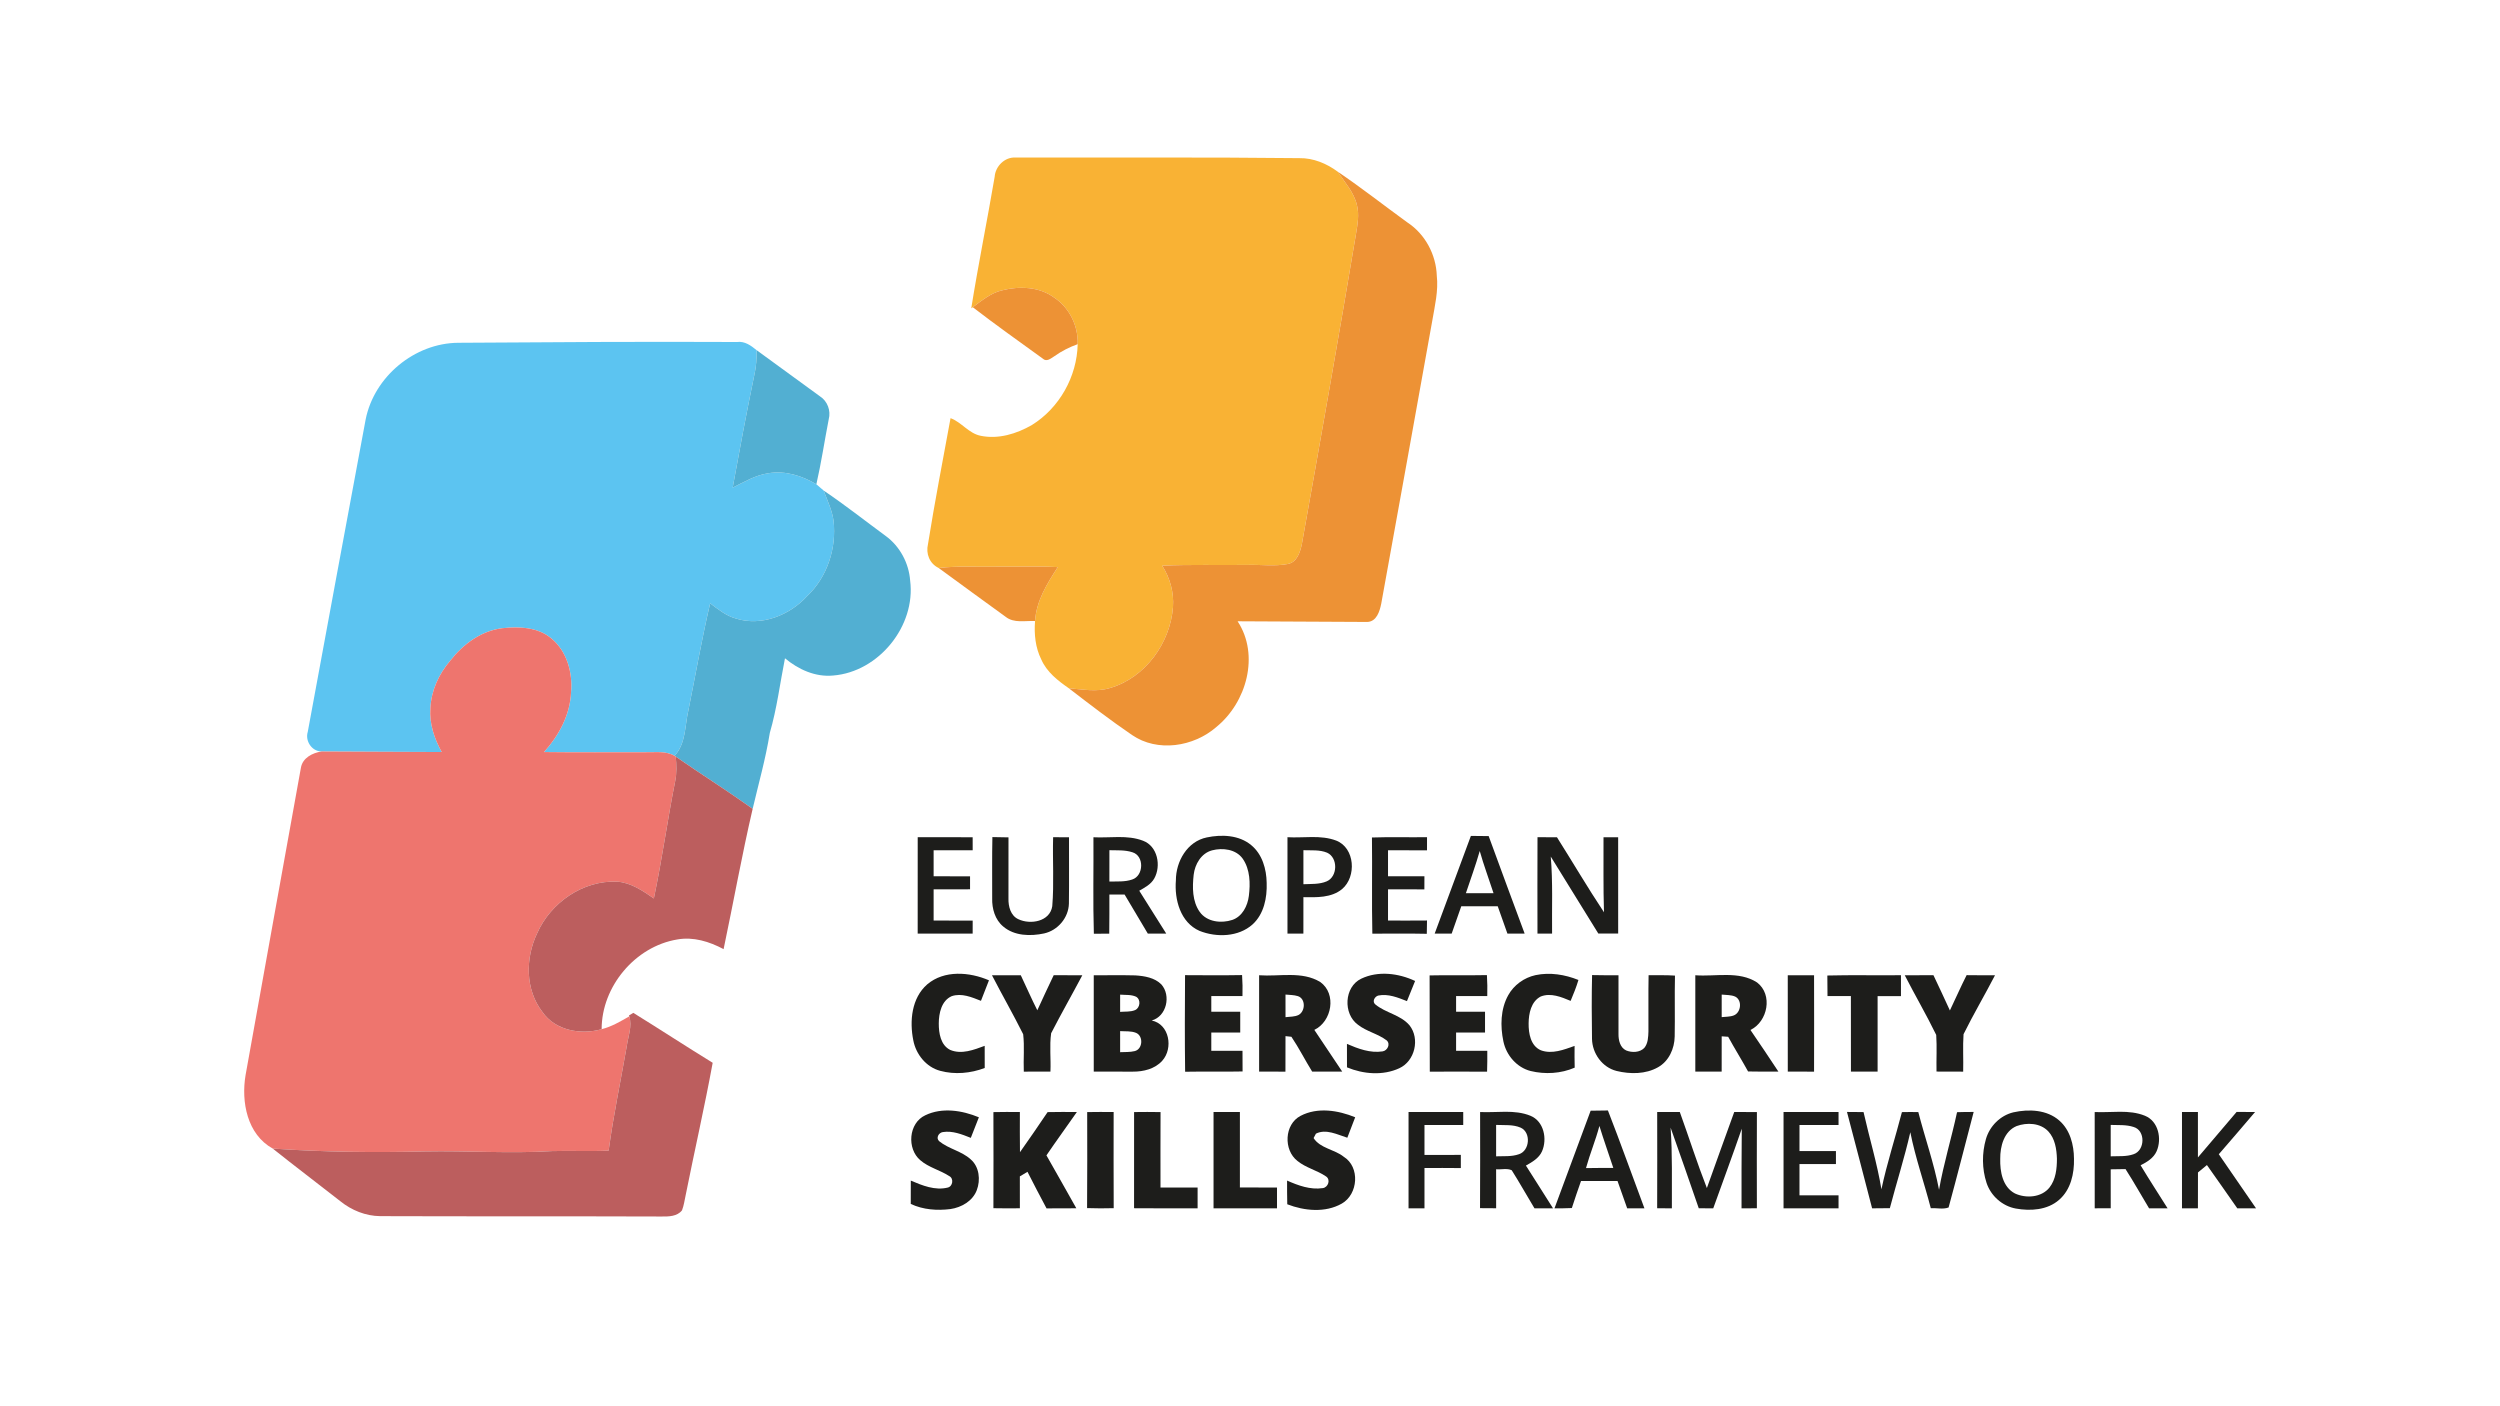 <?xml version="1.0" encoding="UTF-8" ?>
<!DOCTYPE svg PUBLIC "-//W3C//DTD SVG 1.1//EN" "http://www.w3.org/Graphics/SVG/1.1/DTD/svg11.dtd">
<svg width="960pt" height="540pt" viewBox="0 0 960 540" version="1.1" xmlns="http://www.w3.org/2000/svg">
<g id="#f9b234ff">
<path fill="#f9b234" opacity="1.00" d=" M 381.95 67.90 C 382.23 63.84 385.82 60.25 389.97 60.49 C 426.31 60.58 462.65 60.31 498.98 60.73 C 504.29 60.63 509.51 62.82 513.70 65.94 C 516.42 70.08 519.97 73.90 521.09 78.86 C 521.98 82.41 521.33 86.09 520.74 89.63 C 514.07 129.48 507.01 169.26 499.90 209.03 C 499.24 212.03 498.08 215.81 494.64 216.55 C 489.50 217.57 484.21 216.77 479.01 216.93 C 468.10 217.07 457.18 216.73 446.29 217.23 C 449.29 221.95 450.85 227.54 450.43 233.15 C 449.37 246.98 439.71 260.34 426.15 264.22 C 421.02 265.80 415.65 264.70 410.44 264.30 C 406.21 261.37 401.97 258.08 399.85 253.23 C 397.58 248.69 397.06 243.49 397.46 238.48 C 397.94 230.73 402.10 224.10 406.18 217.77 C 398.45 217.35 390.72 217.70 382.99 217.61 C 375.47 217.78 367.94 217.22 360.45 218.11 C 356.96 216.45 355.45 212.62 356.35 208.92 C 358.93 192.75 362.06 176.68 365.01 160.57 C 369.24 162.13 371.97 166.40 376.52 167.33 C 383.32 168.76 390.35 166.60 396.24 163.21 C 406.82 156.65 413.57 144.60 413.83 132.16 C 414.07 125.17 410.65 118.10 404.75 114.24 C 399.03 110.05 391.31 109.80 384.66 111.52 C 380.39 112.56 377.01 115.44 373.55 117.97 L 372.96 118.40 C 375.66 101.52 379.08 84.75 381.95 67.90 Z" />
</g>
<g id="#ed9235ff">
<path fill="#ed9235" opacity="1.00" d=" M 513.70 65.94 C 522.86 72.12 531.54 78.98 540.49 85.46 C 547.27 89.90 551.47 97.83 551.73 105.89 C 552.38 111.66 550.98 117.36 550.02 123.01 C 543.48 159.29 537.01 195.58 530.39 231.84 C 529.80 234.74 528.62 238.69 525.06 238.83 C 508.45 238.74 491.84 238.65 475.24 238.57 C 483.79 251.59 478.67 269.78 467.06 279.18 C 458.37 286.77 444.48 288.99 434.68 282.23 C 426.38 276.57 418.40 270.43 410.44 264.30 C 415.65 264.70 421.02 265.80 426.15 264.22 C 439.71 260.34 449.37 246.98 450.43 233.15 C 450.85 227.54 449.29 221.95 446.29 217.23 C 457.18 216.73 468.10 217.07 479.01 216.93 C 484.21 216.77 489.50 217.57 494.64 216.55 C 498.08 215.81 499.24 212.03 499.90 209.03 C 507.01 169.26 514.07 129.48 520.74 89.63 C 521.33 86.09 521.98 82.41 521.09 78.86 C 519.97 73.90 516.42 70.08 513.70 65.94 Z" />
<path fill="#ed9235" opacity="1.00" d=" M 384.66 111.52 C 391.31 109.80 399.03 110.05 404.75 114.24 C 410.65 118.10 414.07 125.17 413.83 132.16 C 410.64 133.30 407.61 134.84 404.86 136.80 C 403.54 137.63 401.87 139.13 400.39 137.68 C 391.41 131.16 382.33 124.76 373.55 117.97 C 377.01 115.44 380.39 112.56 384.66 111.52 Z" />
<path fill="#ed9235" opacity="1.00" d=" M 360.45 218.11 C 367.94 217.22 375.47 217.78 382.99 217.61 C 390.72 217.70 398.45 217.35 406.18 217.77 C 402.10 224.10 397.94 230.73 397.46 238.48 C 393.68 238.28 389.36 239.41 386.15 236.84 C 377.55 230.64 369.01 224.36 360.45 218.11 Z" />
</g>
<g id="#5cc4f1ff">
<path fill="#5cc4f1" opacity="1.00" d=" M 175.98 131.63 C 211.66 131.38 247.35 131.15 283.04 131.33 C 285.99 130.93 288.39 132.71 290.54 134.46 C 290.59 137.61 290.40 140.78 289.69 143.86 C 286.70 158.28 283.99 172.75 281.35 187.24 C 285.74 185.10 290.04 182.48 294.95 181.74 C 301.40 180.59 307.97 182.67 313.48 185.96 C 314.41 186.76 315.32 187.59 316.28 188.37 C 317.70 192.18 319.53 195.92 320.09 199.99 C 321.29 210.51 317.68 221.56 309.94 228.90 C 303.24 236.26 292.37 240.63 282.58 237.51 C 278.82 236.48 275.76 233.97 272.70 231.68 C 269.50 245.30 267.10 259.11 264.33 272.83 C 262.95 278.73 263.44 285.53 259.00 290.24 C 255.66 288.26 251.67 288.96 247.99 288.86 C 234.95 288.84 221.92 288.97 208.89 288.79 C 214.60 282.48 218.90 274.54 219.28 265.88 C 219.96 258.37 217.74 250.13 211.75 245.19 C 206.59 240.78 199.29 240.55 192.88 241.23 C 184.72 242.23 177.76 247.44 172.83 253.79 C 168.49 258.86 165.57 265.24 165.27 271.96 C 164.82 277.88 166.79 283.66 169.62 288.78 C 154.24 288.70 138.87 288.68 123.49 288.57 C 119.75 288.55 117.09 284.53 118.18 281.04 C 125.59 241.05 132.92 201.04 140.41 161.07 C 143.67 144.63 159.21 131.73 175.98 131.63 Z" />
</g>
<g id="#52afd2ff">
<path fill="#52afd2" opacity="1.00" d=" M 290.54 134.46 C 298.64 140.37 306.74 146.28 314.85 152.18 C 317.74 154.00 319.13 157.72 318.23 161.01 C 316.61 169.32 315.38 177.71 313.48 185.96 C 307.97 182.67 301.40 180.59 294.95 181.74 C 290.04 182.48 285.74 185.10 281.35 187.24 C 283.99 172.75 286.70 158.28 289.69 143.86 C 290.40 140.78 290.59 137.61 290.54 134.46 Z" />
<path fill="#52afd2" opacity="1.00" d=" M 316.28 188.37 C 324.44 193.87 332.18 199.98 340.11 205.81 C 345.56 209.77 349.03 216.29 349.50 222.98 C 351.71 240.36 337.45 257.99 319.96 259.40 C 313.11 260.07 306.59 257.08 301.43 252.78 C 299.53 262.34 298.34 272.06 295.61 281.43 C 294.03 291.28 291.30 300.89 289.02 310.59 C 279.34 303.67 269.26 297.33 259.49 290.55 L 259.00 290.24 C 263.44 285.53 262.95 278.73 264.33 272.83 C 267.10 259.11 269.50 245.30 272.70 231.68 C 275.76 233.97 278.82 236.48 282.58 237.51 C 292.37 240.63 303.24 236.26 309.94 228.90 C 317.68 221.56 321.29 210.51 320.09 199.99 C 319.53 195.92 317.70 192.18 316.28 188.37 Z" />
</g>
<g id="#ee756eff">
<path fill="#ee756e" opacity="1.00" d=" M 172.83 253.79 C 177.76 247.44 184.72 242.23 192.88 241.23 C 199.29 240.55 206.59 240.78 211.75 245.19 C 217.74 250.13 219.96 258.37 219.28 265.88 C 218.90 274.54 214.60 282.48 208.89 288.79 C 221.92 288.97 234.95 288.84 247.99 288.86 C 251.67 288.96 255.66 288.26 259.00 290.24 L 259.49 290.55 C 259.80 293.69 259.91 296.88 259.27 300.00 C 256.29 314.95 254.24 330.08 251.08 345.01 C 246.80 342.07 242.34 338.95 236.99 338.55 C 223.92 338.00 211.49 346.54 206.28 358.37 C 201.71 367.90 201.65 380.00 208.30 388.60 C 213.24 395.76 223.07 397.47 231.03 395.21 C 234.85 394.25 238.25 392.22 241.64 390.29 C 242.85 394.09 241.19 397.98 240.68 401.76 C 238.35 415.12 235.54 428.40 233.72 441.84 C 226.49 442.20 219.26 441.80 212.03 442.02 C 195.70 443.04 179.35 441.82 163.00 442.15 C 143.57 442.63 124.11 442.40 104.73 441.05 C 94.87 435.60 92.57 423.09 94.30 412.83 C 101.40 373.49 108.41 334.14 115.55 294.82 C 116.19 291.01 120.02 289.08 123.49 288.57 C 138.87 288.68 154.24 288.70 169.62 288.78 C 166.79 283.66 164.82 277.88 165.27 271.96 C 165.57 265.24 168.49 258.86 172.83 253.79 Z" />
</g>
<g id="#bc5e5eff">
<path fill="#bc5e5e" opacity="1.00" d=" M 259.49 290.55 C 269.26 297.33 279.34 303.67 289.02 310.59 C 284.86 328.45 281.65 346.52 277.86 364.47 C 272.43 361.57 266.24 359.64 260.05 360.76 C 243.89 363.45 231.02 378.84 231.03 395.21 C 223.07 397.47 213.24 395.76 208.30 388.60 C 201.65 380.00 201.71 367.90 206.28 358.37 C 211.49 346.54 223.92 338.00 236.99 338.55 C 242.34 338.95 246.80 342.07 251.08 345.01 C 254.24 330.08 256.29 314.95 259.27 300.00 C 259.91 296.88 259.80 293.69 259.49 290.55 Z" />
<path fill="#bc5e5e" opacity="1.00" d=" M 241.54 389.92 C 241.95 389.68 242.78 389.18 243.20 388.94 C 253.40 395.25 263.45 401.82 273.67 408.11 C 270.55 425.10 266.69 441.94 263.31 458.88 C 262.87 460.84 262.63 462.88 261.89 464.77 C 260.03 467.14 256.75 467.17 254.00 467.14 C 218.02 467.01 182.03 467.13 146.04 467.00 C 140.44 466.96 135.01 464.76 130.69 461.27 C 122.06 454.50 113.30 447.89 104.73 441.05 C 124.11 442.40 143.57 442.63 163.00 442.15 C 179.35 441.82 195.70 443.04 212.03 442.02 C 219.26 441.80 226.49 442.20 233.72 441.84 C 235.54 428.40 238.35 415.12 240.68 401.76 C 241.19 397.98 242.85 394.09 241.64 390.29 L 241.54 389.92 Z" />
</g>
<g id="#1d1d1bff">
<path fill="#1d1d1b" opacity="1.00" d=" M 381.08 321.44 C 383.13 321.46 385.20 321.52 387.26 321.55 C 387.24 329.37 387.25 337.20 387.25 345.03 C 387.17 348.04 388.06 351.62 391.06 352.98 C 395.69 355.17 403.18 353.90 404.07 347.98 C 404.79 339.18 404.15 330.31 404.40 321.49 C 406.42 321.49 408.46 321.50 410.50 321.51 C 410.47 329.99 410.58 338.49 410.46 346.97 C 410.33 352.41 406.21 357.27 400.93 358.44 C 395.69 359.56 389.52 359.43 385.25 355.79 C 382.09 353.18 380.89 348.94 381.00 344.97 C 381.03 337.13 380.91 329.29 381.08 321.44 Z" />
<path fill="#1d1d1b" opacity="1.00" d=" M 463.41 321.57 C 469.13 320.37 475.81 320.63 480.49 324.55 C 484.72 328.04 486.33 333.73 486.40 339.04 C 486.60 344.72 485.37 350.97 481.00 354.96 C 475.56 359.84 467.14 360.05 460.62 357.46 C 453.27 354.24 450.94 345.43 451.54 338.07 C 451.53 330.81 455.89 323.11 463.41 321.57 M 465.41 326.54 C 461.26 327.66 458.84 331.85 458.37 335.91 C 457.84 340.71 457.80 346.10 460.72 350.21 C 463.49 354.06 469.00 354.66 473.23 353.24 C 477.07 351.91 479.08 347.85 479.56 344.04 C 480.16 339.25 480.06 333.88 477.22 329.76 C 474.61 326.08 469.49 325.46 465.41 326.54 Z" />
<path fill="#1d1d1b" opacity="1.00" d=" M 526.83 321.60 C 533.88 321.35 540.93 321.58 547.98 321.48 C 547.97 323.16 547.97 324.84 547.97 326.52 C 542.98 326.49 537.99 326.50 533.00 326.51 C 532.99 329.83 532.99 333.16 533.00 336.49 C 537.66 336.50 542.32 336.50 546.98 336.48 C 546.97 338.16 546.96 339.84 546.96 341.53 C 542.31 341.48 537.65 341.50 533.00 341.51 C 532.99 345.50 532.99 349.49 533.00 353.49 C 537.99 353.50 542.98 353.52 547.97 353.47 C 547.96 355.17 547.94 356.87 547.89 358.58 C 540.92 358.43 533.94 358.51 526.98 358.53 C 526.71 346.23 526.99 333.91 526.83 321.60 Z" />
<path fill="#1d1d1b" opacity="1.00" d=" M 564.82 320.99 C 567.09 320.98 569.37 321.01 571.65 321.06 C 576.17 333.57 580.88 346.01 585.46 358.49 C 583.25 358.50 581.05 358.50 578.85 358.50 C 577.59 355.01 576.37 351.50 575.13 348.01 C 570.46 347.99 565.79 348.00 561.13 348.00 C 559.89 351.50 558.70 355.02 557.44 358.51 C 555.27 358.50 553.09 358.49 550.92 358.49 C 555.55 345.99 560.17 333.49 564.82 320.99 M 562.90 342.99 C 566.43 343.00 569.97 343.00 573.52 343.00 C 571.77 337.59 569.76 332.27 568.22 326.79 C 566.66 332.26 564.70 337.60 562.90 342.99 Z" />
<path fill="#1d1d1b" opacity="1.00" d=" M 352.39 358.51 C 352.37 346.17 352.36 333.83 352.40 321.49 C 359.43 321.51 366.46 321.48 373.50 321.50 C 373.49 323.16 373.50 324.82 373.51 326.49 C 368.50 326.52 363.50 326.49 358.51 326.51 C 358.50 329.83 358.50 333.16 358.51 336.49 C 363.17 336.51 367.84 336.48 372.50 336.51 C 372.50 338.17 372.50 339.83 372.50 341.49 C 367.84 341.52 363.17 341.49 358.51 341.51 C 358.50 345.50 358.50 349.50 358.51 353.49 C 363.51 353.51 368.51 353.48 373.51 353.51 C 373.50 355.17 373.49 356.83 373.50 358.50 C 366.46 358.51 359.43 358.49 352.39 358.51 Z" />
<path fill="#1d1d1b" opacity="1.00" d=" M 419.88 321.51 C 426.20 321.85 432.86 320.50 438.92 322.84 C 444.54 324.92 445.96 332.48 443.24 337.33 C 441.98 339.59 439.62 340.81 437.47 342.04 C 440.91 347.54 444.40 353.01 447.84 358.51 C 445.48 358.50 443.12 358.50 440.76 358.50 C 437.77 353.52 434.82 348.50 431.85 343.51 C 429.90 343.50 427.95 343.50 426.00 343.50 C 425.97 348.51 426.05 353.51 425.95 358.52 C 423.97 358.51 422.00 358.52 420.04 358.56 C 419.66 346.22 419.97 333.86 419.88 321.51 M 426.01 326.48 C 425.99 330.49 425.99 334.50 426.00 338.52 C 428.93 338.43 431.96 338.71 434.77 337.73 C 439.23 336.31 439.45 328.63 434.85 327.27 C 432.00 326.33 428.95 326.57 426.01 326.48 Z" />
<path fill="#1d1d1b" opacity="1.00" d=" M 494.39 358.51 C 494.36 346.17 494.37 333.83 494.39 321.49 C 500.61 321.86 507.13 320.52 513.09 322.78 C 520.35 325.60 520.96 336.67 515.37 341.40 C 511.23 344.81 505.56 344.59 500.51 344.51 C 500.49 349.17 500.51 353.83 500.50 358.49 C 498.46 358.50 496.42 358.50 494.39 358.51 M 500.51 326.48 C 500.50 330.83 500.49 335.18 500.51 339.54 C 503.49 339.40 506.63 339.64 509.45 338.44 C 513.71 336.61 513.85 329.35 509.60 327.43 C 506.73 326.24 503.53 326.60 500.51 326.48 Z" />
<path fill="#1d1d1b" opacity="1.00" d=" M 590.39 358.51 C 590.37 346.17 590.35 333.83 590.40 321.48 C 592.89 321.49 595.38 321.50 597.88 321.52 C 603.93 331.09 609.66 340.88 615.93 350.31 C 615.62 340.71 615.79 331.11 615.75 321.50 C 617.62 321.50 619.49 321.50 621.37 321.50 C 621.38 333.83 621.37 346.16 621.38 358.49 C 618.83 358.51 616.29 358.51 613.75 358.47 C 607.70 348.60 601.53 338.79 595.49 328.92 C 596.33 338.75 595.89 348.63 596.00 358.49 C 594.13 358.50 592.25 358.50 590.39 358.51 Z" />
<path fill="#1d1d1b" opacity="1.00" d=" M 356.05 378.00 C 362.60 372.43 372.31 373.22 379.76 376.44 C 378.71 379.05 377.68 381.68 376.69 384.32 C 373.17 382.93 369.26 381.24 365.45 382.53 C 361.50 384.27 360.51 389.11 360.49 393.00 C 360.48 396.71 361.18 401.33 364.88 403.17 C 369.23 405.00 373.97 403.14 378.12 401.60 C 378.12 404.43 378.12 407.27 378.13 410.11 C 372.73 412.16 366.65 412.72 361.04 411.20 C 355.65 409.76 351.74 404.88 350.71 399.51 C 349.22 392.12 350.03 383.25 356.05 378.00 Z" />
<path fill="#1d1d1b" opacity="1.00" d=" M 455.06 374.46 C 462.36 374.50 469.66 374.56 476.96 374.43 C 477.15 377.11 477.18 379.80 477.11 382.49 C 473.12 382.51 469.13 382.50 465.14 382.49 C 465.13 384.49 465.13 386.50 465.14 388.51 C 468.84 388.49 472.54 388.49 476.25 388.51 C 476.25 391.17 476.25 393.83 476.25 396.49 C 472.54 396.51 468.84 396.50 465.14 396.49 C 465.12 398.83 465.12 401.17 465.14 403.51 C 469.13 403.49 473.12 403.49 477.12 403.51 C 477.12 406.15 477.12 408.79 477.15 411.44 C 469.79 411.61 462.44 411.40 455.09 411.55 C 454.92 399.19 454.98 386.83 455.06 374.46 Z" />
<path fill="#1d1d1b" opacity="1.00" d=" M 522.71 375.82 C 529.19 372.70 537.05 373.71 543.40 376.69 C 542.33 379.26 541.30 381.85 540.27 384.43 C 536.79 383.06 533.06 381.52 529.25 382.29 C 527.86 382.67 526.78 384.63 528.15 385.72 C 532.12 388.99 537.81 389.68 541.25 393.72 C 545.33 398.86 543.34 407.47 537.32 410.21 C 531.05 413.11 523.50 412.48 517.24 409.86 C 517.25 406.86 517.25 403.86 517.23 400.86 C 521.53 402.71 526.17 404.47 530.93 403.73 C 532.80 403.43 534.04 400.91 532.48 399.51 C 529.12 396.95 524.76 396.11 521.43 393.48 C 515.69 389.30 516.13 378.96 522.71 375.82 Z" />
<path fill="#1d1d1b" opacity="1.00" d=" M 548.97 374.56 C 556.31 374.39 563.64 374.60 570.98 374.44 C 571.15 377.12 571.18 379.80 571.11 382.49 C 567.12 382.51 563.13 382.50 559.14 382.49 C 559.12 384.49 559.12 386.50 559.14 388.51 C 562.84 388.49 566.54 388.49 570.25 388.51 C 570.25 391.17 570.25 393.83 570.25 396.49 C 566.54 396.51 562.84 396.50 559.14 396.49 C 559.12 398.83 559.12 401.16 559.14 403.51 C 563.13 403.49 567.12 403.49 571.12 403.51 C 571.15 406.18 571.13 408.85 571.04 411.53 C 563.70 411.48 556.37 411.49 549.04 411.52 C 548.94 399.20 549.06 386.88 548.97 374.56 Z" />
<path fill="#1d1d1b" opacity="1.00" d=" M 589.65 374.45 C 595.18 373.29 600.93 374.22 606.12 376.31 C 605.31 379.05 604.22 381.70 603.12 384.34 C 599.57 382.85 595.49 381.15 591.66 382.65 C 587.94 384.55 587.02 389.18 586.99 392.99 C 586.95 396.79 587.75 401.60 591.67 403.30 C 595.98 404.91 600.54 403.08 604.64 401.63 C 604.61 404.41 604.61 407.20 604.68 409.98 C 599.40 412.27 593.33 412.62 587.76 411.27 C 582.43 409.91 578.42 405.23 577.31 399.93 C 576.07 394.04 576.18 387.52 579.16 382.16 C 581.33 378.23 585.28 375.41 589.65 374.45 Z" />
<path fill="#1d1d1b" opacity="1.00" d=" M 633.06 374.47 C 636.43 374.51 639.81 374.40 643.19 374.63 C 643.01 382.42 643.23 390.22 643.08 398.01 C 643.01 402.65 640.86 407.49 636.69 409.82 C 631.91 412.54 625.98 412.51 620.77 411.25 C 615.26 409.87 611.44 404.53 611.33 398.94 C 611.20 390.78 611.17 382.60 611.36 374.43 C 614.73 374.51 618.11 374.51 621.50 374.50 C 621.52 382.02 621.48 389.53 621.50 397.05 C 621.47 399.41 622.09 402.26 624.44 403.37 C 626.66 404.27 629.67 404.22 631.43 402.38 C 632.87 400.62 632.92 398.21 633.00 396.04 C 633.05 388.85 632.92 381.66 633.06 374.47 Z" />
<path fill="#1d1d1b" opacity="1.00" d=" M 701.70 374.60 C 711.12 374.35 720.54 374.59 729.97 374.48 C 730.00 377.16 730.00 379.84 729.97 382.52 C 726.97 382.50 723.99 382.49 721.00 382.51 C 720.99 392.17 721.00 401.83 721.00 411.50 C 717.58 411.51 714.16 411.50 710.76 411.49 C 710.73 401.83 710.76 392.16 710.74 382.50 C 707.74 382.50 704.75 382.50 701.76 382.49 C 701.75 379.86 701.74 377.23 701.70 374.60 Z" />
<path fill="#1d1d1b" opacity="1.00" d=" M 755.18 374.46 C 758.81 374.52 762.45 374.50 766.09 374.49 C 762.16 382.09 757.79 389.47 754.00 397.13 C 753.67 401.91 753.99 406.71 753.86 411.51 C 750.44 411.50 747.03 411.51 743.62 411.48 C 743.52 406.79 743.82 402.09 743.51 397.41 C 739.73 389.66 735.37 382.19 731.43 374.51 C 735.10 374.49 738.77 374.51 742.44 374.47 C 744.61 378.95 746.65 383.50 748.76 388.02 C 750.92 383.51 752.92 378.92 755.18 374.46 Z" />
<path fill="#1d1d1b" opacity="1.00" d=" M 380.92 374.51 C 384.61 374.49 388.30 374.49 391.99 374.51 C 394.12 378.98 396.08 383.53 398.33 387.95 C 400.40 383.45 402.47 378.94 404.62 374.48 C 408.28 374.50 411.95 374.49 415.61 374.50 C 411.67 381.94 407.49 389.27 403.64 396.76 C 402.96 401.60 403.59 406.59 403.37 411.49 C 399.96 411.51 396.55 411.50 393.14 411.51 C 392.94 406.72 393.45 401.89 392.90 397.14 C 389.09 389.51 384.84 382.09 380.92 374.51 Z" />
<path fill="#1d1d1b" opacity="1.00" d=" M 420.00 374.50 C 425.32 374.53 430.64 374.41 435.96 374.55 C 439.49 374.78 443.40 375.41 445.99 378.05 C 449.74 382.31 447.99 390.28 442.26 391.87 C 449.10 393.30 450.59 402.56 446.32 407.31 C 443.51 410.46 439.10 411.54 435.02 411.51 C 430.01 411.51 425.01 411.50 420.00 411.50 C 420.00 399.17 420.00 386.83 420.00 374.50 M 430.13 381.94 C 430.12 384.14 430.12 386.35 430.13 388.56 C 432.04 388.39 434.05 388.63 435.87 387.88 C 437.84 387.00 438.19 383.83 436.24 382.73 C 434.33 381.86 432.16 382.12 430.13 381.94 M 430.13 395.95 C 430.12 398.64 430.12 401.34 430.13 404.04 C 431.99 403.95 433.90 404.07 435.74 403.62 C 438.83 402.87 439.14 397.82 436.23 396.61 C 434.30 395.84 432.16 396.09 430.13 395.95 Z" />
<path fill="#1d1d1b" opacity="1.00" d=" M 483.50 374.50 C 491.28 375.07 499.95 372.80 506.99 377.10 C 513.35 381.64 511.47 392.23 504.70 395.48 C 508.28 400.81 511.87 406.14 515.41 411.49 C 511.56 411.51 507.71 411.50 503.87 411.50 C 501.14 407.09 498.80 402.42 495.90 398.12 C 495.34 398.06 494.20 397.94 493.63 397.88 C 493.60 402.42 493.64 406.96 493.61 411.51 C 490.24 411.50 486.87 411.50 483.50 411.50 C 483.49 399.16 483.49 386.83 483.50 374.50 M 493.63 381.91 C 493.61 384.80 493.61 387.70 493.64 390.60 C 495.31 390.37 497.12 390.51 498.68 389.73 C 501.26 388.31 501.45 383.56 498.43 382.53 C 496.88 382.03 495.22 382.08 493.63 381.91 Z" />
<path fill="#1d1d1b" opacity="1.00" d=" M 651.00 374.50 C 658.86 375.09 667.70 372.72 674.72 377.27 C 680.86 381.97 678.84 392.27 672.17 395.51 C 675.82 400.78 679.34 406.15 682.90 411.49 C 679.01 411.50 675.13 411.54 671.26 411.44 C 668.79 406.95 666.07 402.61 663.62 398.12 C 663.00 398.08 661.75 398.00 661.13 397.95 C 661.12 402.47 661.13 406.98 661.12 411.49 C 657.74 411.51 654.37 411.51 651.00 411.50 C 651.00 399.16 651.00 386.83 651.00 374.50 M 661.13 381.92 C 661.12 384.80 661.11 387.69 661.13 390.58 C 662.69 390.39 664.33 390.50 665.83 389.90 C 668.58 388.76 669.09 384.10 666.33 382.70 C 664.70 381.98 662.85 382.12 661.13 381.92 Z" />
<path fill="#1d1d1b" opacity="1.00" d=" M 686.50 374.50 C 689.87 374.49 693.23 374.49 696.60 374.49 C 696.64 386.83 696.63 399.17 696.60 411.51 C 693.23 411.50 689.87 411.50 686.51 411.50 C 686.49 399.17 686.49 386.84 686.50 374.50 Z" />
<path fill="#1d1d1b" opacity="1.00" d=" M 355.30 428.27 C 361.77 425.14 369.47 426.38 375.89 429.04 C 374.87 431.68 373.83 434.31 372.79 436.94 C 369.38 435.59 365.77 434.12 362.03 434.72 C 360.41 434.96 359.28 437.06 360.68 438.25 C 364.30 441.20 369.25 442.00 372.73 445.18 C 376.07 448.03 376.59 453.13 375.07 457.06 C 373.49 461.21 369.20 463.66 364.97 464.28 C 359.83 464.92 354.46 464.54 349.73 462.31 C 349.75 459.32 349.75 456.33 349.75 453.35 C 354.15 455.23 359.08 457.24 363.92 456.03 C 365.90 455.59 366.34 452.51 364.50 451.61 C 360.96 449.30 356.64 448.33 353.40 445.53 C 348.16 441.11 348.87 431.25 355.30 428.27 Z" />
<path fill="#1d1d1b" opacity="1.00" d=" M 381.47 427.05 C 384.86 426.98 388.24 426.98 391.63 427.02 C 391.63 432.16 391.58 437.30 391.67 442.44 C 395.27 437.35 398.80 432.21 402.28 427.05 C 406.03 426.97 409.77 426.99 413.52 427.01 C 409.65 432.57 405.64 438.05 401.83 443.66 C 405.69 450.41 409.49 457.20 413.31 463.98 C 409.49 464.01 405.68 463.98 401.87 464.02 C 399.36 459.38 396.97 454.67 394.55 449.97 C 393.57 450.55 392.59 451.14 391.62 451.73 C 391.62 455.81 391.62 459.89 391.63 463.98 C 388.24 464.02 384.86 464.02 381.47 463.95 C 381.51 451.65 381.51 439.35 381.47 427.05 Z" />
<path fill="#1d1d1b" opacity="1.00" d=" M 417.48 427.04 C 420.86 426.98 424.25 426.98 427.64 427.02 C 427.63 439.33 427.59 451.63 427.66 463.94 C 424.25 464.03 420.85 464.04 417.44 463.91 C 417.55 451.62 417.49 439.33 417.48 427.04 Z" />
<path fill="#1d1d1b" opacity="1.00" d=" M 435.49 427.03 C 438.87 426.98 442.26 426.98 445.65 427.04 C 445.60 436.69 445.63 446.34 445.63 456.00 C 450.38 456.01 455.12 455.99 459.88 456.01 C 459.87 458.67 459.87 461.33 459.88 463.99 C 451.74 463.98 443.61 464.05 435.48 463.96 C 435.52 451.65 435.50 439.34 435.49 427.03 Z" />
<path fill="#1d1d1b" opacity="1.00" d=" M 466.00 427.00 C 469.37 426.99 472.74 426.99 476.12 427.01 C 476.13 436.67 476.12 446.33 476.12 455.99 C 480.87 456.01 485.62 455.99 490.37 456.01 C 490.38 458.67 490.38 461.33 490.37 464.00 C 482.25 464.00 474.12 464.00 466.00 464.00 C 466.00 451.66 466.00 439.33 466.00 427.00 Z" />
<path fill="#1d1d1b" opacity="1.00" d=" M 499.43 428.48 C 505.94 425.07 513.85 426.35 520.39 429.03 C 519.37 431.64 518.35 434.25 517.37 436.89 C 513.57 435.69 509.17 433.36 505.31 435.33 C 505.09 435.75 504.64 436.60 504.42 437.02 C 506.96 441.00 512.43 441.32 515.97 444.18 C 522.33 448.10 521.56 458.61 515.23 462.19 C 508.90 465.78 500.88 464.99 494.31 462.44 C 494.24 459.40 494.23 456.37 494.24 453.34 C 498.51 455.24 503.18 456.95 507.93 456.24 C 510.03 455.97 511.06 452.96 509.18 451.74 C 505.74 449.38 501.48 448.46 498.23 445.81 C 492.79 441.62 493.16 431.72 499.43 428.48 Z" />
<path fill="#1d1d1b" opacity="1.00" d=" M 540.88 427.01 C 547.88 426.99 554.88 426.99 561.88 427.01 C 561.87 428.66 561.87 430.32 561.88 431.99 C 556.92 432.01 551.96 431.99 547.00 432.00 C 546.99 435.83 546.99 439.66 547.00 443.49 C 551.65 443.50 556.30 443.52 560.96 443.47 C 560.96 445.15 560.96 446.84 560.96 448.54 C 556.30 448.48 551.65 448.50 547.00 448.51 C 546.99 453.67 547.00 458.83 547.00 464.00 C 544.95 464.00 542.91 463.99 540.88 464.00 C 540.87 451.67 540.87 439.34 540.88 427.01 Z" />
<path fill="#1d1d1b" opacity="1.00" d=" M 568.36 427.02 C 574.77 427.35 581.54 425.95 587.66 428.44 C 592.86 430.53 594.23 437.36 592.13 442.12 C 590.95 444.76 588.35 446.23 585.95 447.58 C 589.46 453.02 592.86 458.53 596.36 463.99 C 593.98 464.00 591.61 464.00 589.24 464.00 C 586.30 459.14 583.54 454.17 580.50 449.37 C 578.70 448.52 576.45 449.18 574.51 449.00 C 574.50 453.99 574.49 458.98 574.52 463.97 C 572.45 463.99 570.39 463.98 568.33 463.93 C 568.43 451.63 568.36 439.32 568.36 427.02 M 574.51 431.97 C 574.49 435.99 574.49 440.01 574.51 444.03 C 577.42 443.91 580.47 444.22 583.27 443.22 C 587.46 441.88 587.98 434.87 583.96 433.03 C 580.99 431.73 577.65 432.13 574.51 431.97 Z" />
<path fill="#1d1d1b" opacity="1.00" d=" M 596.92 464.00 C 601.55 451.51 606.16 439.00 610.81 426.51 C 613.02 426.51 615.23 426.48 617.44 426.42 C 622.30 438.88 626.77 451.48 631.46 463.99 C 629.25 463.99 627.04 464.00 624.84 464.00 C 623.60 460.50 622.37 457.00 621.13 453.51 C 616.45 453.50 611.78 453.49 607.11 453.51 C 605.92 456.96 604.68 460.40 603.59 463.89 C 601.36 463.99 599.14 464.02 596.92 464.00 M 614.17 432.36 C 612.73 437.85 610.52 443.08 609.02 448.55 C 612.51 448.49 616.01 448.48 619.51 448.49 C 617.75 443.11 615.83 437.78 614.17 432.36 Z" />
<path fill="#1d1d1b" opacity="1.00" d=" M 636.36 427.02 C 639.25 426.99 642.14 426.99 645.04 427.00 C 648.56 436.72 651.67 446.59 655.44 456.21 C 658.90 446.46 662.44 436.74 665.95 427.00 C 668.85 426.98 671.74 426.99 674.65 427.04 C 674.60 439.35 674.62 451.67 674.64 463.98 C 672.67 463.99 670.70 463.99 668.75 464.00 C 668.72 453.81 668.76 443.62 668.84 433.43 C 665.31 443.67 661.53 453.82 657.88 464.01 C 656.02 464.00 654.17 463.98 652.32 463.97 C 648.75 453.63 645.18 443.30 641.51 433.01 C 642.24 443.32 641.94 453.67 642.00 464.01 C 640.11 463.99 638.23 463.98 636.35 463.96 C 636.40 451.65 636.38 439.34 636.36 427.02 Z" />
<path fill="#1d1d1b" opacity="1.00" d=" M 684.88 427.01 C 691.92 426.99 698.96 427.00 706.00 427.00 C 705.99 428.66 705.99 430.33 706.00 432.00 C 701.00 432.00 696.00 431.99 691.00 432.00 C 690.99 435.33 690.99 438.66 691.00 442.00 C 695.66 442.00 700.33 441.99 705.00 442.00 C 704.99 443.66 704.99 445.33 705.00 447.00 C 700.33 447.00 695.67 446.99 691.00 447.00 C 690.99 451.00 690.99 455.00 691.00 459.00 C 696.00 459.01 701.00 458.99 706.00 459.00 C 705.99 460.66 705.99 462.33 706.00 464.00 C 698.96 464.00 691.92 464.00 684.88 463.99 C 684.87 451.66 684.87 439.34 684.88 427.01 Z" />
<path fill="#1d1d1b" opacity="1.00" d=" M 709.24 426.99 C 711.35 426.98 713.48 427.01 715.60 427.04 C 717.82 436.94 720.81 446.67 722.47 456.69 C 724.59 446.68 727.78 436.95 730.34 427.05 C 732.43 427.00 734.53 427.00 736.63 427.04 C 739.20 437.01 742.67 446.74 744.59 456.87 C 746.35 446.82 749.37 437.05 751.51 427.08 C 753.63 427.01 755.76 426.98 757.89 426.99 C 754.68 439.21 751.59 451.48 748.26 463.67 C 746.22 464.47 743.65 463.82 741.42 463.94 C 738.90 454.19 735.53 444.66 733.56 434.78 C 731.33 444.60 728.25 454.20 725.70 463.94 C 723.43 463.99 721.15 464.01 718.89 464.00 C 715.72 451.65 712.46 439.32 709.24 426.99 Z" />
<path fill="#1d1d1b" opacity="1.00" d=" M 773.15 427.13 C 779.06 425.82 786.03 426.10 790.78 430.30 C 794.93 433.92 796.39 439.65 796.41 444.98 C 796.55 450.65 795.17 456.87 790.70 460.73 C 786.20 464.69 779.71 465.10 774.07 464.08 C 768.88 463.14 764.47 459.20 762.83 454.21 C 761.06 448.80 761.04 442.83 762.60 437.38 C 764.04 432.43 768.10 428.34 773.15 427.13 M 774.38 432.41 C 769.53 434.44 768.04 440.19 768.09 444.98 C 767.96 449.84 768.98 455.79 773.72 458.28 C 777.96 460.26 783.91 459.88 787.00 456.01 C 789.44 452.91 789.86 448.76 789.86 444.95 C 789.74 441.26 789.14 437.23 786.52 434.42 C 783.48 431.19 778.33 430.96 774.38 432.41 Z" />
<path fill="#1d1d1b" opacity="1.00" d=" M 804.36 427.02 C 810.76 427.35 817.53 425.95 823.64 428.44 C 828.85 430.52 830.23 437.33 828.14 442.08 C 826.98 444.71 824.43 446.23 821.99 447.47 C 825.34 453.04 828.89 458.48 832.35 463.99 C 829.97 464.00 827.60 464.00 825.24 463.99 C 822.21 458.98 819.37 453.85 816.20 448.93 C 814.29 448.97 812.39 449.00 810.51 449.02 C 810.50 454.00 810.49 458.98 810.52 463.97 C 808.46 463.98 806.41 463.99 804.37 463.99 C 804.38 451.67 804.39 439.35 804.36 427.02 M 810.51 431.97 C 810.49 435.99 810.49 440.01 810.51 444.03 C 813.43 443.90 816.48 444.22 819.29 443.22 C 823.75 441.77 823.93 434.06 819.28 432.75 C 816.46 431.83 813.43 432.08 810.51 431.97 Z" />
<path fill="#1d1d1b" opacity="1.00" d=" M 837.88 427.00 C 839.91 427.00 841.95 427.00 844.00 427.00 C 844.00 432.81 843.99 438.63 844.00 444.45 C 848.94 438.62 853.90 432.81 858.85 426.99 C 861.21 427.00 863.57 426.99 865.95 427.00 C 861.35 432.45 856.68 437.83 852.02 443.23 C 856.78 450.15 861.57 457.06 866.32 464.00 C 863.91 464.00 861.51 464.00 859.12 464.00 C 855.20 458.48 851.42 452.87 847.46 447.38 C 846.30 448.32 845.16 449.27 844.02 450.22 C 843.98 454.81 844.01 459.40 844.00 464.00 C 841.95 464.00 839.91 463.99 837.88 464.00 C 837.87 451.66 837.87 439.33 837.88 427.00 Z" />
</g>
</svg>
